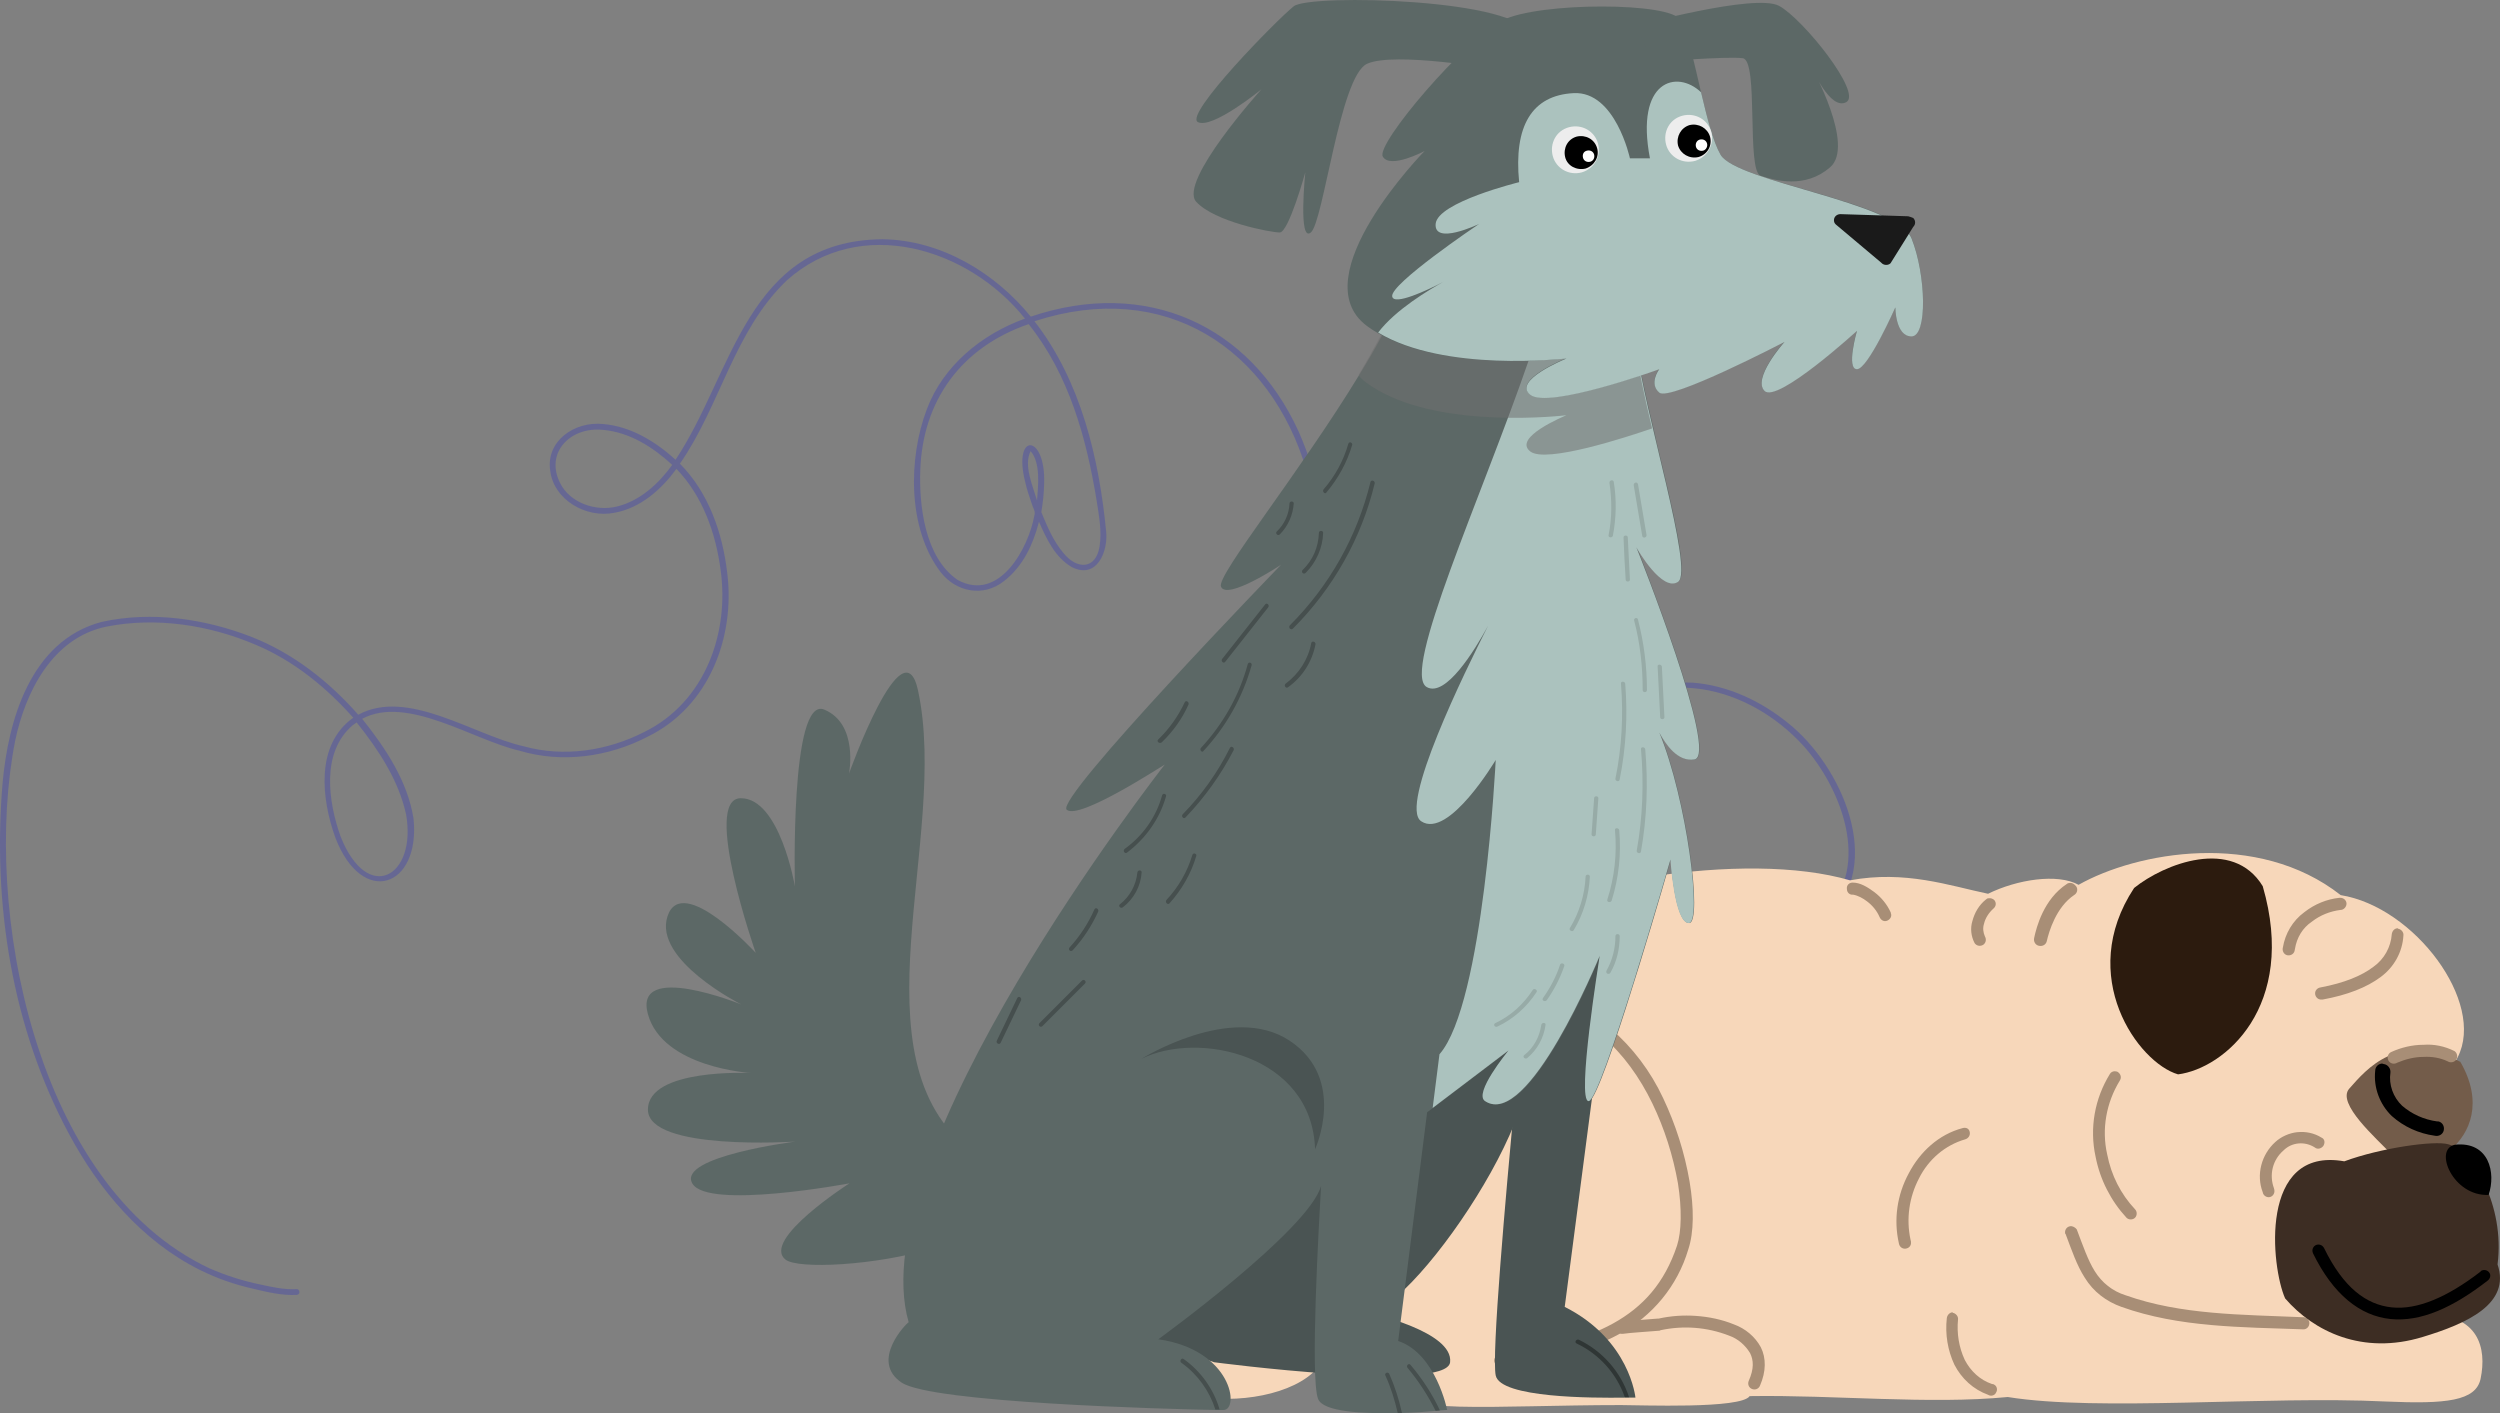 <svg xmlns="http://www.w3.org/2000/svg" xmlns:xlink="http://www.w3.org/1999/xlink" viewBox="0 0 1064.09 601.49">
  <rect x="0" y="0" width="1064.09" height="601.49" fill="#808080" stroke="none"/>
  <defs>
    <path id="a" fill="#5c6866" d="M704.08 186.34c-.18 1.45.18 2.72.91 3.99-.18-1.45-.54-2.72-.91-3.99"/>
  </defs>
  <path fill="#666793" d="M43.35 264.69c21.13-4.67 43.87-1.36 63.8 6.43 17.75 6.99 32.98 19.03 45.34 33.09 21.07-11.44 49.04 8.68 70.36 13.42 17.12 4.81 35.78 1.92 51.39-6.08 26.06-12.83 36.19-42.36 32.49-68.87-2.03-15.5-7.55-31.46-18.82-43.1-6.3 8.62-15.2 16.67-26.4 18.68-12.12 2.43-25.78-5.54-27.3-17.77-2.02-12.63 10.2-21.32 22.6-20 11.82 1.02 22.34 7.56 30.73 15.19 24.6-36.94 30.29-93.22 87.99-93.86 25.09.32 48.08 14.36 63.2 32.95 49.02-16.58 93.26 3.47 113.97 48.81 4.37 9.92 7.66 20.32 9.44 31.11 1.67 9.88 2.48 19.75 4.34 29.56 4.27 24.22 18.43 57.11 48.8 56.05 15.96-.93 30.65-10.54 39.02-23.29-8.28-7.85-14.95-18.07-16.39-29.27-.98-6.37 2.06-15.05 9.97-14.82 7.7.4 13.21 7.16 15.23 13.77 3.22 10.22-.04 21.08-5.49 29.98 19.94 17.55 38.78 13.17 62.94 13.9 15.04 1.19 29.17 7.96 40.5 17.19 22.81 18.12 41.46 60.13 16.85 83.01 3.28 15.85-4.22 31.47-11.56 45.32-6.07 10.46-11.52 21.65-20.3 30.34-1.15 1.15-2.99-.63-1.9-1.66.81-.75 1.66-1.61 2.35-2.41 7.68-9.37 13.42-19.99 19.09-30.5 6.3-12.06 12.26-25.45 10.01-39.35-5.68 4.2-13.03 5.12-19.52 2.6-6.55-2.69-13.15-9.86-10.47-16.98 2.98-7.12 12.86-6.21 18.95-3.46 5.91 2.52 10.4 7.34 12.42 13.36 19.45-19.71 6.72-52.89-9.77-71.02-11.1-11.99-26.21-21.11-42.86-23.67-9.07-1.37-18.26-.22-27.34-.43-14.93.3-29.8-4.39-40.84-14.2-10.15 15.46-29.78 26.61-49.36 23.59-15.22-2.57-26.25-14.96-33.04-27.53-12.54-23.18-10.55-49.88-17.64-74.52-15.44-51.9-60.25-81.71-115.82-63.51 19.83 25.53 27.5 58.49 30.51 89.55.87 8.33-3.89 20.45-14.57 15.12-7.24-4.18-10.86-12.16-14.03-19.33-2.4 9.42-6.76 19.02-14.91 25.28-8.78 6.96-20.38 4.62-26.94-3.82-14.15-18.54-13.83-48.51-5.87-69.36 6.82-18.27 23.05-31.83 41.76-38.57-24.04-30.06-70.04-44.26-101.36-16.27-22.49 21.5-28.26 53.2-45.51 78.03 12.41 12.5 18.17 29.73 20.14 46.49 3.41 27.1-7.58 56.91-33.93 69.74-16.47 8.57-36.39 11.4-54.6 5.9-19.7-4.52-47.68-23.78-66.85-13.55 10.06 12.62 19.32 26.56 21.86 42.47 3.02 29.34-21.84 38.03-33.3 8.07-5.87-16.41-8.59-39.44 7.64-51-11.5-12.9-25.23-24.21-41.6-31.08-19.64-8.37-42.28-11.9-63.46-7.69-23.19 4.79-34.55 28.11-38.83 48.51-14.06 71.04 8.51 189.76 82.67 224.61 6.96 3.04 14.13 5.33 21.54 6.87 5.05 1.09 10.34 2.29 15.51 2 .75-.06 1.2.46 1.26 1.2s-.46 1.2-1.2 1.26c-6.32.29-12.47-1.19-18.49-2.63-7.87-1.77-15.46-4.41-22.69-8.01-24.82-12.38-42.93-34.18-55.52-57.54C4.87 437.22-3.17 384.28 1.08 333.47c2.38-26.64 11.77-60.7 42.2-68.77m213.24-81.74c-13.95-1.36-24.74 9.91-18 22.87 4.14 8.09 14.83 11.99 23.96 9.79 9.93-2.37 17.97-9.84 23.64-17.76-8.16-7.52-18.16-13.93-29.59-14.9M758.04 375.3c-23.31-2.16-3.47 30.26 16.95 14.63-2.42-7.8-9.02-13.54-16.95-14.63m-97.85-128.87c-1.85-5.22-6.1-10.5-12.3-11.01-6.43-.05-8.21 7.25-7.45 12.35 1.56 10.4 7.59 19.86 15.24 27.26 4.98-8.56 8.03-18.96 4.51-28.6m-221.52-54.4c-3.09 5.92.93 14.81 2.72 21.01.51-6.2 1.59-16.13-2.72-21.01m-46.96 7.85c-.56 15.22 1.88 37.38 15.89 46.96 17.81 9.74 30.25-13.75 32.7-27.59.52-1.6-.64-3.05-1.04-4.54-1.03-3.09-2.19-6.26-2.88-9.47-5.47-21.53 8.89-20.68 8.04.86-.11 3.96-.51 7.92-1.2 11.89 2.54 6.14 5.06 12.28 9.5 17.5 5.69 7 13.62 6.93 15.27-2.71 1.08-6.49-.24-13.32-1.22-19.69-4.33-26.41-11.64-53.45-28.95-75.13-28.93 9.96-45.05 32.77-46.1 61.94M144.96 356.03c11.56 29.16 32.52 17.07 27.89-9.33-3.12-14.46-11.68-27.5-21.05-39.2-.63.4-1.14.86-1.78 1.27-13.37 11.56-10.31 32.45-5.06 47.26"/>
  <path fill="#f7d7ba" d="M466.05 560.47c-4.77 0-20.41.95-25.56 1.53-35.48 4.39-37.57 16.59-47.11 26.7 2.1 3.81 10.3 4.2 15.26 2.29 7.82 5.15 13.73 2.67 20.79.76 6.87 2.86 14.69 2.48 21.36-.76 8.39 4.58 18.5 5.72 27.66 3.05 7.25 2.1 16.02 4.2 28.99 0 19.07 3.81 43.3-.38 53.21-11.63 9.16 9.35 20.98 11.25 37.96 7.25-8.01 12.97 37.57 8.39 91.36 8.39 8.01 0 51.12 1.72 54.74-3.81 36.24-.57 76.48 3.62 109.86.38 38.91 6.29 109.86-.57 160.79 1.91 25.75 1.14 38.34-.19 40.44-9.54 2.86-13.54-1.14-27.47-22.32-27.47-41.77-10.49-5.72-72.29 12.59-109.48 12.02-23.46-18.5-64.09-49.78-69.04-35.48-27.85-86.97-18.31-111.58-4.39-8.96-4.96-26.13-2.29-38.53 3.81-16.4-3.43-35.29-10.11-58.75-5.72-44.44-12.97-125.5.38-172.99 25.94-43.11 23.46-62.18 75.34-69.04 133.51-12.4 24.6-61.99 26.32-79.34 26.32Z"/>
  <path fill="#2c1b0e" d="M963.1 377.18c14.88 51.31-16.4 77.63-36.05 80.11-16.98-4.96-43.49-41.77-18.69-79.34 12.78-10.3 41.96-21.74 54.74-.76"/>
  <path fill="#a88e76" d="M881.08 521.94c-1.34.19-2.29 1.53-2.1 2.86 0 .19 0 .38.19.38 2.67 7.06 4.77 13.35 8.2 18.69 3.62 5.91 9.16 10.11 15.64 12.4 24.6 8.77 51.12 8.58 77.06 9.54 1.34.19 2.67-.76 2.86-2.29.19-1.34-.76-2.67-2.29-2.86h-.38c-26.13-1.14-51.88-.95-75.53-9.35-5.53-1.72-10.11-5.34-13.16-10.3-2.86-4.58-4.96-10.68-7.63-17.74-.57-.76-1.72-1.53-2.86-1.34M652.4 426.39c-1.34.19-2.48 1.53-2.29 2.86s1.53 2.48 2.86 2.29c11.06-.95 20.79 2.86 29.37 9.92 8.39 7.06 15.64 17.17 20.98 28.23 5.15 10.68 8.77 22.12 10.87 33.95 1.72 10.87 1.53 20.6-.38 26.51-5.34 16.02-14.5 26.13-27.27 33.19-12.78 7.06-28.99 10.68-48.26 13.16-1.34.19-2.48 1.53-2.29 2.86.19 1.34 1.53 2.48 2.86 2.29 19.65-2.67 36.62-6.29 50.16-13.73 14.3-7.63 24.99-20.6 29.56-36.05 2.48-7.44 2.48-17.55.57-28.99-2.1-12.21-5.91-24.22-11.25-35.48-5.34-11.44-12.97-21.55-22.51-29.75-9.16-8.01-20.98-11.83-33-11.06v-.19Zm343.31-44.25c-5.34.57-10.49 2.67-14.88 6.1-4.96 3.62-8.2 9.16-9.16 15.07-.38 1.34.38 2.86 1.72 3.24 1.34.38 2.86-.38 3.24-1.72 0-.38.19-.57.19-.95.76-4.77 3.24-8.96 7.25-11.63 3.43-2.67 7.63-4.39 12.21-4.96 1.34 0 2.48-1.34 2.48-2.67s-1.14-2.48-2.67-2.48h-.38m24.8 12.97c-1.34 0-2.29 1.14-2.48 2.48-.38 5.53-3.24 10.68-7.82 13.92-4.96 3.81-12.4 6.87-22.51 8.77-1.34.19-2.48 1.34-2.29 2.86.19 1.34 1.34 2.48 2.86 2.29h.38c10.49-1.91 18.69-5.15 24.6-9.54 5.72-4.2 9.35-10.68 9.73-17.74.19-1.34-.95-2.67-2.29-2.86q0-.19-.19-.19m-120.34 60.85c-.76 0-1.72.38-2.1 1.14-6.48 10.49-8.77 23.08-6.1 35.29 1.91 9.73 6.48 18.69 13.16 25.94.95.95 2.67.95 3.62 0s.95-2.67 0-3.62c-6.1-6.48-10.11-14.5-11.83-23.27-2.48-10.87-.38-22.12 5.34-31.47.76-1.14.57-2.67-.76-3.62-.19-.19-.76-.38-1.34-.38m-19.45-80.12c-.38 0-.76.19-.95.38-9.92 6.48-12.97 18.5-13.92 22.89-.38 1.53.38 3.05 1.91 3.43 1.53.38 3.05-.38 3.43-1.91.95-4.2 4.01-14.5 11.63-19.65 1.34-.76 1.72-2.48.95-3.62-.76-1.14-1.91-1.72-3.05-1.53m-34.33 6.5c-.38 0-.76.19-1.14.57-2.86 2.29-4.77 5.53-5.72 9.16-.95 3.05-.57 6.48.95 9.35.76 1.14 2.29 1.53 3.62.76 1.14-.76 1.53-2.29.76-3.62-.76-1.72-.95-3.62-.38-5.34.57-2.48 2.1-4.77 4.01-6.48 1.14-.95 1.34-2.48.38-3.62-.57-.57-1.53-.95-2.48-.76m-57.79-6.7c-1.53 0-2.67 1.14-2.48 2.67 0 1.53 1.14 2.67 2.67 2.48 2.1.38 4.2 1.53 5.91 2.86 2.29 1.72 4.2 4.01 5.34 6.68.57 1.34 1.91 2.1 3.24 1.53s2.1-1.91 1.53-3.24v-.19c-1.53-3.43-4.01-6.48-7.06-8.77-2.86-2.1-5.91-4.01-9.16-4.01m46.74 104.51c-10.11 2.67-18.12 10.11-22.89 19.26-4.96 9.16-6.48 19.65-4.2 29.75.19 1.34 1.34 2.48 2.86 2.29s2.48-1.34 2.29-2.86v-.19c0-.19-.19-.57-.19-.76-1.91-8.96-.57-18.12 3.62-26.13 4.01-8.01 11.06-14.11 19.65-16.59 1.34-.38 2.29-1.72 1.91-3.24s-1.72-1.91-3.05-1.53"/>
  <path fill="#735c4a" d="M1042.82 489.52c8.58-7.06 14.3-20.41 4.39-37.57-26.51-13.16-39.86 3.05-47.3 11.44-5.53 6.29 11.63 21.17 18.12 28.04 8.2-4.2 15.26-4.96 24.8-1.91"/>
  <path fill="#a88e76" d="M830.92 558.56c-1.14.19-2.1 1.14-2.29 2.48-.76 6.87.38 13.73 3.24 19.84 3.05 5.91 8.01 10.49 14.3 12.78 1.14.76 2.86.38 3.43-.95.76-1.14.38-2.86-.95-3.43-.19-.19-.38-.19-.76-.19-5.15-1.72-9.16-5.53-11.63-10.3-2.48-5.34-3.43-11.25-2.86-17.17.19-1.34-.95-2.67-2.29-2.86.19-.19 0-.19-.19-.19m-109.1 1.52c-5.34-.38-10.68 0-15.83 1.14h-.38c-6.48.57-10.87.76-15.45 1.34-1.34.19-2.48 1.53-2.29 2.86s1.53 2.48 2.86 2.29c4.39-.57 8.77-.76 15.64-1.34q.19 0 .38-.19c9.73-2.1 19.84-1.34 29.18 2.29 3.81 1.34 6.87 4.01 8.96 7.44 1.53 3.05 1.72 6.68-.57 11.83-.57 1.34 0 2.86 1.34 3.43s2.86 0 3.43-1.34c2.67-6.1 2.67-11.83.38-16.4-2.48-4.58-6.68-8.01-11.44-9.73-5.15-2.1-10.68-3.24-16.21-3.62m309.56-115.39c-4.58 0-9.35 1.14-13.54 3.05-1.34.57-1.91 2.1-1.34 3.43s2.1 1.91 3.43 1.34c.19 0 .19-.19.38-.19 3.62-1.53 7.44-2.48 11.25-2.48 3.62-.19 7.06.38 10.3 1.91 1.14.76 2.86.38 3.62-.76.76-1.14.38-2.86-.76-3.62-4.2-2.1-8.77-3.05-13.35-2.67"/>
  <path d="M1013.64 452.71c-1.53.19-2.67 1.53-2.67 3.05-.76 7.06 1.91 14.3 7.06 19.26 5.15 4.58 11.44 7.44 18.31 8.39 1.72.38 3.43-.57 3.81-2.29s-.57-3.43-2.29-3.81h-.57c-5.53-.76-10.68-3.05-14.88-6.68-3.81-3.62-5.72-8.96-4.96-14.11.19-1.72-1.14-3.43-2.86-3.62-.38-.19-.57-.19-.95-.19"/>
  <path fill="#3d2d23" d="M1063.04 538.16c5.72 16.78-12.97 25.18-31.85 30.9-25.56 7.82-46.35-2.29-58.55-16.4-5.91-13.16-11.44-64.85 25.18-58.36 15.45-5.72 38.53-8.96 44.25-7.25 10.3 2.67 24.22 25.94 20.98 51.12"/>
  <path d="M1059.23 508.59c-15.07.76-23.65-19.45-14.3-21.36 14.5-1.53 17.55 12.02 14.3 21.36m-72.86 21.17c-1.34.19-2.29 1.53-2.1 2.86 0 .19.19.57.19.76 8.58 17.55 20.03 26.7 33 28.04s26.7-4.96 41.2-16.21c1.14-.76 1.72-2.29.95-3.43-.76-1.14-2.1-1.53-3.43-.95l-.57.57c-13.92 10.68-26.7 16.21-37.57 15.07-10.87-1.14-20.6-8.39-28.8-25.18-.57-1.14-1.72-1.72-2.86-1.53"/>
  <path fill="#a88e76" d="M977.79 481.89c-3.43.38-6.87 1.91-9.35 4.2-5.91 5.34-8.2 13.92-5.34 21.36.19 1.34 1.53 2.29 2.86 2.1s2.29-1.53 2.1-2.86v-.19c0-.19-.19-.57-.19-.76-2.1-5.72-.57-12.02 4.01-16.02 3.62-3.62 9.16-4.01 13.35-1.34 1.14.95 2.67.57 3.62-.57.76-1.14.76-2.67-.38-3.43-.19 0-.19-.19-.38-.19-3.05-1.91-6.68-2.67-10.3-2.29"/>
  <path fill="#4a5453" d="M636.63 585.45c1.99 9.61 41.34 9.61 54.94 9.43h4.53s-2.36-24.66-30.1-38.62l11.61-88.85 10.88-83.59-40.98 49.5c-.36 6.17-1.45 18.5-2.72 33.55-3.99 43.34-9.97 109.89-8.16 118.59"/>
  <path fill="#5c6866" d="M390.74 293.87c13.6 63.1-29.19 156.67 23.03 196.38 52.22 39.71-68.91 54.22-79.42 45.88-10.52-8.34 27.2-32.46 27.2-32.46s-60.56 11.42-66.91 0c-6.35-11.42 43.88-17.77 43.88-17.77s-62.74 4.17-62.74-13.6 43.88-15.59 43.88-15.59-37.54-2.18-43.88-25.02c-6.35-22.85 39.71-4.17 39.71-4.17s-37.54-18.86-31.37-37.54c6.17-18.68 37.54 15.59 37.54 15.59s-23.03-65.82-6.35-65.82 23.03 37.54 23.03 37.54-2.18-81.42 12.51-75.25 10.52 27.2 10.52 27.2 23.03-64.55 29.38-35.36"/>
  <path fill="#4a5453" d="M640.43 440.02c35.54 6.17-32.1 111.34-57.12 118.95 0 0 35.36 7.8 33.91 20.85s-100.46 0-100.46 0l-53.31-18.5 68.72-73.44 108.25-47.87Z"/>
  <path fill="#5c6866" d="M383.85 588.53c12.87 8.52 112.61 11.24 133.46 11.61h3.45c6.89 0 3.81-25.57-27.74-30.1 0 0 64.01-46.42 69.27-65.28-.91 16.14-4.71 81.96-1.27 90.67 2.18 5.62 19.4 6.35 34.09 5.98h1.81c5.62-.18 10.7-.54 14.33-.91.73 0 1.27-.18 1.81-.18 1.81-.18 2.9-.18 2.9-.18s-4.71-23.94-20.85-29.38l12.33-97.37 2.54-1.81 32.28-24.48c-.36.54-15.05 18.31-9.97 21.58 3.81 2.54 8.16 1.45 12.69-1.99 16.86-13.06 35.54-58.39 36.08-59.84-.18 1.45-9.97 61.83-4.71 61.83.36 0 .91-.54 1.45-1.45 7.98-12.69 33.36-101.36 33.36-101.36s1.63 27.02 7.8 27.02c5.8 0-.73-52.4-12.51-81.05 2.72 5.08 7.8 12.33 14.87 11.42 10.7-1.45-23.75-88.13-24.66-90.48.54 1.09 11.06 19.22 17.77 14.69 4.35-2.9-2.36-30.46-8.89-57.48-.36-1.27-.54-2.54-.91-3.99s-.54-2.54-.91-3.99c-3.26-13.6-6.17-26.47-7.07-35v-.18c-2.18-18.31-47.15-21.03-76.16-20.85-13.96 0-24.3.73-24.3.73-5.08 11.24-10.88 21.94-17.41 32.46-25.57 42.07-60.93 85.59-59.11 90.48 2.36 6.17 25.57-9.25 25.57-9.25s-96.65 99.73-91.21 104.26c5.26 4.53 40.62-18.68 41.71-19.22-1.81 2.36-129.65 165.92-108.98 237.36-.73.18-16.86 16.5-2.9 25.75"/>
  <use xlink:href="#a" fill="#5c6866"/>
  <use xlink:href="#a" fill="#abc2be"/>
  <path fill="#abc2be" d="M636.63 323.43s-5.08 103.9-23.94 125.3l-2.9 22.85 32.28-24.48c-.36.54-15.05 18.31-9.97 21.58 18.31 12.15 48.05-60.2 48.78-61.83-.18 1.45-9.97 61.83-4.71 61.83s34.82-102.81 34.82-102.81 1.63 27.02 7.8 27.02c5.8 0-.73-52.4-12.51-81.05 2.72 5.08 7.8 12.51 14.87 11.42 10.7-1.45-23.75-88.13-24.66-90.3.54 1.09 11.06 19.22 17.77 14.69 6.89-4.71-14.69-73.26-17.77-100.28l-45.88 6.17c-20.13 58.39-54.22 132.73-43.34 138.9 7.98 4.53 20.31-15.41 26.11-26.11-9.79 19.4-38.08 76.88-28.47 83.23 11.61 7.8 31.73-26.11 31.73-26.11"/>
  <path fill="#707070" d="M595.65 127.05s10.34-.73 24.3-.73c29.01-.18 74.16 2.72 76.16 20.85v.18c1.09 8.7 3.81 21.4 7.07 35-10.52 3.63-45.33 15.05-51.86 9.79-7.62-5.98 14.69-15.05 15.41-15.41-1.27.18-51.5 5.98-80.33-10.7-1.63-.91-3.26-1.99-4.71-3.08-1.27-.91-2.54-1.99-3.45-3.26 6.35-10.7 12.15-21.58 17.41-32.64" opacity=".54" style="isolation:isolate"/>
  <path fill="#5c6866" d="M581.68 138.65c1.45 1.09 3.08 2.18 4.71 3.08 28.65 16.86 78.88 10.88 80.33 10.7-.91.36-23.03 9.43-15.41 15.41 7.62 6.17 54.04-10.52 54.94-10.88-.18.18-4.53 6.17 0 9.97s52.59-21.22 53.31-21.58c-.36.36-13.78 15.59-8.52 20.85 5.44 5.44 39.35-25.57 39.35-25.57s-4.71 16.32 0 16.32 16.32-26.29 16.32-26.29 0 12.33 6.89 12.33 6.17-26.29 0-41.71c-6.17-15.41-74.16-23.75-81.24-35.36-3.26-5.62-5.8-15.96-8.34-26.66-2.72-11.61-5.26-23.75-8.7-30.64-3.81-7.8-60.2-7.8-75.8 0-15.59 7.8-54.04 52.59-50.95 58.03s17.77-2.36 17.77-2.36-52.4 53.49-24.66 74.35"/>
  <path fill="#5c6866" d="M650.41 14.99C648.78-.42 557.57-2.78 550.68 2.66s-46.96 46.24-40.8 49.32 27.02-13.96 27.02-13.96-35.54 39.35-27.74 47.87c7.8 8.52 31.73 13.06 35.54 13.06s10.88-25.57 10.88-25.57-3.08 30.1 2.36 25.57 12.33-66.55 23.94-71.81c11.61-5.26 54.94 2.36 54.94 2.36l13.6-14.51ZM696.1 11s50.95-13.96 61.11-8.52 35.54 37.17 28.65 40.98-14.69-14.69-14.69-14.69 18.5 33.18 7.8 42.43-23.39 5.62-29.56 3.63-.73-49.14-7.62-50.05-37.9 1.63-37.9 1.63L696.09 11Z"/>
  <path fill="#abc2be" d="M666.73 152.62c-.91.36-23.03 9.43-15.41 15.41 7.62 6.17 54.04-10.52 54.94-10.88-.18.18-4.53 6.17 0 9.97s52.59-21.22 53.31-21.58c-.36.36-13.78 15.59-8.52 20.85 5.44 5.44 39.35-25.57 39.35-25.57s-4.71 16.32 0 16.32 16.32-26.29 16.32-26.29 0 12.33 6.89 12.33 6.17-26.29 0-41.71c-6.17-15.41-74.16-23.94-81.24-35.54-3.26-5.62-5.8-15.96-8.34-26.66-10.34-9.79-28.11-5.08-21.76 28.11h-8.52s-6.17-28.65-23.94-27.74c-17.77.91-25.57 13.96-23.21 37.9 0 0-34.82 8.52-35.54 17.77-.73 9.07 17.77.36 18.5 0-1.09.73-37.9 25.57-36.99 30.83.54 4.17 15.23-2.72 21.76-6.17-6.17 3.45-20.31 11.79-27.74 21.58 28.47 17.05 78.7 11.06 80.15 11.06"/>
  <path fill="#1a1a1a" d="m812.15 92.05-28.83-.91c-1.45 0-2.72 1.09-2.72 2.54 0 .73.18 1.27.73 1.81l19.4 16.32c.91 1.09 2.72 1.27 3.81.36l.18-.18 9.61-15.41c1.09-1.09 1.09-2.72 0-3.81-.91-.36-1.45-.54-2.18-.73"/>
  <path fill="#ededed" d="M680.15 61.04c-1.45-5.26-6.89-8.34-12.33-6.89s-8.34 6.89-6.89 12.33c1.45 5.26 6.89 8.34 12.33 6.89 5.44-1.63 8.34-7.07 6.89-12.33"/>
  <path d="M679.78 63.04c-1.09-3.81-4.9-5.8-8.7-4.9-3.81 1.09-5.8 4.9-4.9 8.7s4.9 5.8 8.7 4.9c3.81-1.27 5.98-5.08 4.9-8.7"/>
  <path fill="#fff" d="M678.51 65.76c-.36-1.27-1.63-1.99-3.08-1.63s-1.99 1.63-1.63 3.08c.36 1.27 1.63 1.99 3.08 1.63 1.27-.36 1.99-1.63 1.63-3.08"/>
  <path fill="#ededed" d="M728.38 56.15c-1.45-5.26-6.89-8.34-12.33-6.89s-8.34 6.89-6.89 12.33c1.45 5.26 6.89 8.34 12.33 6.89 5.26-1.63 8.34-7.07 6.89-12.33"/>
  <path d="M727.84 58.14c-1.09-3.63-4.9-5.8-8.7-4.9-3.63 1.09-5.8 4.9-4.9 8.7 1.09 3.63 4.9 5.8 8.7 4.9 3.81-1.09 5.98-4.9 4.9-8.7"/>
  <path fill="#fff" d="M726.57 61.04c-.36-1.27-1.63-1.99-3.08-1.63-1.27.36-1.99 1.63-1.63 3.08.36 1.27 1.63 1.99 3.08 1.63 1.27-.36 1.99-1.81 1.63-3.08"/>
  <path fill="#464f4e" d="M599.09 582.19c4.71 5.62 8.7 11.79 11.97 18.31.73 0 1.27-.18 1.81-.18-3.26-7.07-7.62-13.6-12.51-19.4-.73-.91-1.99.36-1.27 1.27m-9.43 3.26c2.36 5.08 3.99 10.52 5.26 15.96h1.81c-1.27-5.8-3.08-11.42-5.44-16.68-.54-1.09-2.18-.18-1.63.73m-86.86-5.45c6.89 4.9 11.97 11.97 14.51 19.95h1.81c-2.54-8.7-7.98-16.32-15.41-21.58-.91-.54-1.81 1.09-.91 1.63"/>
  <path fill="#2f3635" d="M671.08 571.85c9.61 4.53 17.05 12.87 20.49 22.85h1.81c-3.45-10.7-11.24-19.58-21.4-24.48-1.09-.36-1.99 1.09-.91 1.63"/>
  <path fill="#464f4e" d="M563.37 208.28c4.9-5.62 8.52-12.33 10.52-19.4.18-.54.73-.73 1.09-.54.36.18.73.54.54 1.09-2.18 7.43-5.98 14.33-11.06 20.31-.54.73-1.81-.54-1.09-1.45m-14.33 57.84c16.86-16.86 28.65-37.9 34.27-60.93.18-1.09 1.99-.73 1.81.54-5.62 23.39-17.77 44.79-34.82 61.83-.36.36-.91.36-1.27 0s-.36-1.09 0-1.45m-28.82 14.33 18.31-23.21c.73-.91 1.99.36 1.27 1.27l-18.31 23.21c-.73.91-1.99-.36-1.27-1.27m-9.06 37.9c9.43-10.15 16.32-22.3 19.95-35.72.18-.54.73-.73 1.09-.54.36.18.73.54.54 1.09-3.81 13.6-10.88 26.11-20.49 36.45-.54.91-1.81-.36-1.09-1.27m-18.14-3.64c4.71-4.53 8.52-9.97 11.24-15.78.54-1.09 1.99-.18 1.63.91-2.72 6.17-6.71 11.61-11.42 16.14-1.09.73-2.36-.54-1.45-1.27m54.22-23.75c5.62-4.17 9.61-10.34 10.88-17.23.18-1.09 1.99-.73 1.81.54-1.45 7.43-5.62 13.96-11.79 18.31-.91.54-1.81-.91-.91-1.63m-43.87 55.68c8.16-8.34 14.87-17.77 20.13-28.29.54-1.09 1.99-.18 1.63.91-5.44 10.52-12.33 20.13-20.49 28.65-.73.91-1.99-.36-1.27-1.27m-24.66 14.69c7.8-5.62 13.42-13.6 15.96-22.85.18-.54.73-.73 1.09-.54.54.18.73.54.54 1.09-2.72 9.61-8.7 17.95-16.68 23.94-.91.54-1.81-.91-.91-1.63m75.79-118.78c4.35-4.17 6.71-9.79 6.89-15.78 0-1.09 1.81-1.09 1.81 0-.18 6.35-2.9 12.51-7.43 17.05-.91.91-2.18-.36-1.27-1.27m-11.06-16.32c3.26-3.08 5.26-7.43 5.44-11.97 0-1.09 1.81-1.09 1.81 0-.36 4.9-2.36 9.61-5.98 13.24-.91.73-1.99-.54-1.27-1.27M455.3 403.21c4.35-4.71 7.98-10.34 10.52-16.14.54-1.09 1.99-.18 1.63.91-2.72 5.98-6.35 11.61-10.88 16.5-.91.91-2.18-.36-1.27-1.27m21.39-18.31c4.17-3.26 6.89-8.16 7.43-13.6.18-1.09 1.81-1.09 1.81 0-.36 5.8-3.26 11.24-7.98 14.87-.91.73-2.18-.54-1.27-1.27m19.78-1.81c5.08-5.44 8.89-11.97 11.06-19.22.18-.54.73-.73 1.09-.54.54.18.73.54.54 1.09-2.18 7.43-6.17 14.33-11.42 20.13-.73.73-1.99-.54-1.27-1.45m-72.17 59.83 8.7-18.13c.54-1.09 1.99-.18 1.63.91l-8.7 18.13c-.54 1.09-2.18.18-1.63-.91m18.13-7.44 18.13-18.13c.36-.36.91-.36 1.27 0s.36.91 0 1.27l-18.13 18.13c-.36.36-.91.36-1.27 0s-.36-.91 0-1.27"/>
  <path fill="#97aba7" d="M697.19 263.77c2.54 9.79 3.81 19.95 3.81 29.92 0 .54-.36.91-.91.91s-.91-.36-.91-.91c0-9.97-1.09-19.95-3.63-29.56-.18-.54.18-.91.73-1.09.36 0 .91.18.91.73m-9.61 67.64c2.72-13.24 3.45-26.84 2.36-40.44-.18-1.09 1.63-1.09 1.81 0 1.09 13.6.36 27.38-2.36 40.8-.18 1.27-1.99.73-1.81-.36m9.07 30.64c2.54-14.14 3.08-28.65 1.81-43.16-.18-1.09 1.63-1.09 1.81 0 1.27 14.51.73 29.19-1.81 43.52-.18 1.27-1.99.73-1.81-.36m-12.52 20.86c3.08-9.61 4.17-19.58 3.26-29.56-.18-1.09 1.63-1.09 1.81 0 .91 10.15-.18 20.31-3.26 30.1-.54.91-2.18.54-1.81-.54m-5.62-43.16c0-1.09 1.81-1.09 1.81 0-.36 5.08-.73 10.15-1.09 15.41 0 1.09-1.81 1.09-1.81 0 .36-5.26.73-10.34 1.09-15.41m-10.33 55.3c3.99-6.53 6.35-14.14 6.71-21.94 0-1.09 1.81-1.09 1.81 0-.36 7.98-2.72 15.96-6.89 22.85-.54.91-2.18 0-1.63-.91m24.66-166.28.91 17.95c0 1.09-1.81 1.09-1.81 0-.36-5.98-.73-11.97-.91-17.95 0-1.09 1.81-1.09 1.81 0m4.35-22.66 3.63 21.58c.18 1.09-1.45 1.63-1.81.54l-3.63-21.58c-.18-1.27 1.45-1.81 1.81-.54m10.16 77.61c.36 7.25.73 14.51 1.09 21.58 0 1.09-1.81 1.09-1.81 0-.36-7.25-.73-14.51-1.09-21.58-.18-1.09 1.63-1.09 1.81 0m-23.58 129.47c2.54-4.53 3.81-9.61 3.81-14.69 0-.54.36-.91.91-.91s.91.36.91.91c0 5.44-1.27 10.88-3.99 15.59-.18.36-.73.54-1.27.36-.54-.36-.54-.91-.36-1.27m-27.03 11.61c3.08-4.35 5.62-9.07 7.25-14.14.36-1.09 2.18-.54 1.81.54-1.81 5.26-4.35 10.15-7.43 14.51-.73.91-2.36.18-1.63-.91m-20.31 10.7c6.53-3.08 11.97-7.98 15.96-14.14.54-.91 2.18 0 1.63.91-4.17 6.35-9.79 11.42-16.68 14.69-1.09.54-1.99-.91-.91-1.45m12.34 13.59c3.99-3.08 6.53-7.8 7.25-12.87.18-1.09 1.99-1.09 1.81 0-.73 5.44-3.45 10.52-7.8 14.14-.91.73-2.18-.54-1.27-1.27m35.91-221.4c1.45-7.25 1.45-14.69.36-22.12-.18-1.09 1.45-1.63 1.81-.54 1.27 7.62 1.09 15.41-.36 23.03-.36 1.09-2.18.73-1.81-.36"/>
  <path fill="#4a5453" d="M559.74 489.16c-1.27-40.26-49.87-50.59-73.98-38.44 0 0 38.44-24.12 63.1-7.8 24.66 16.32 10.88 46.24 10.88 46.24"/>
</svg>